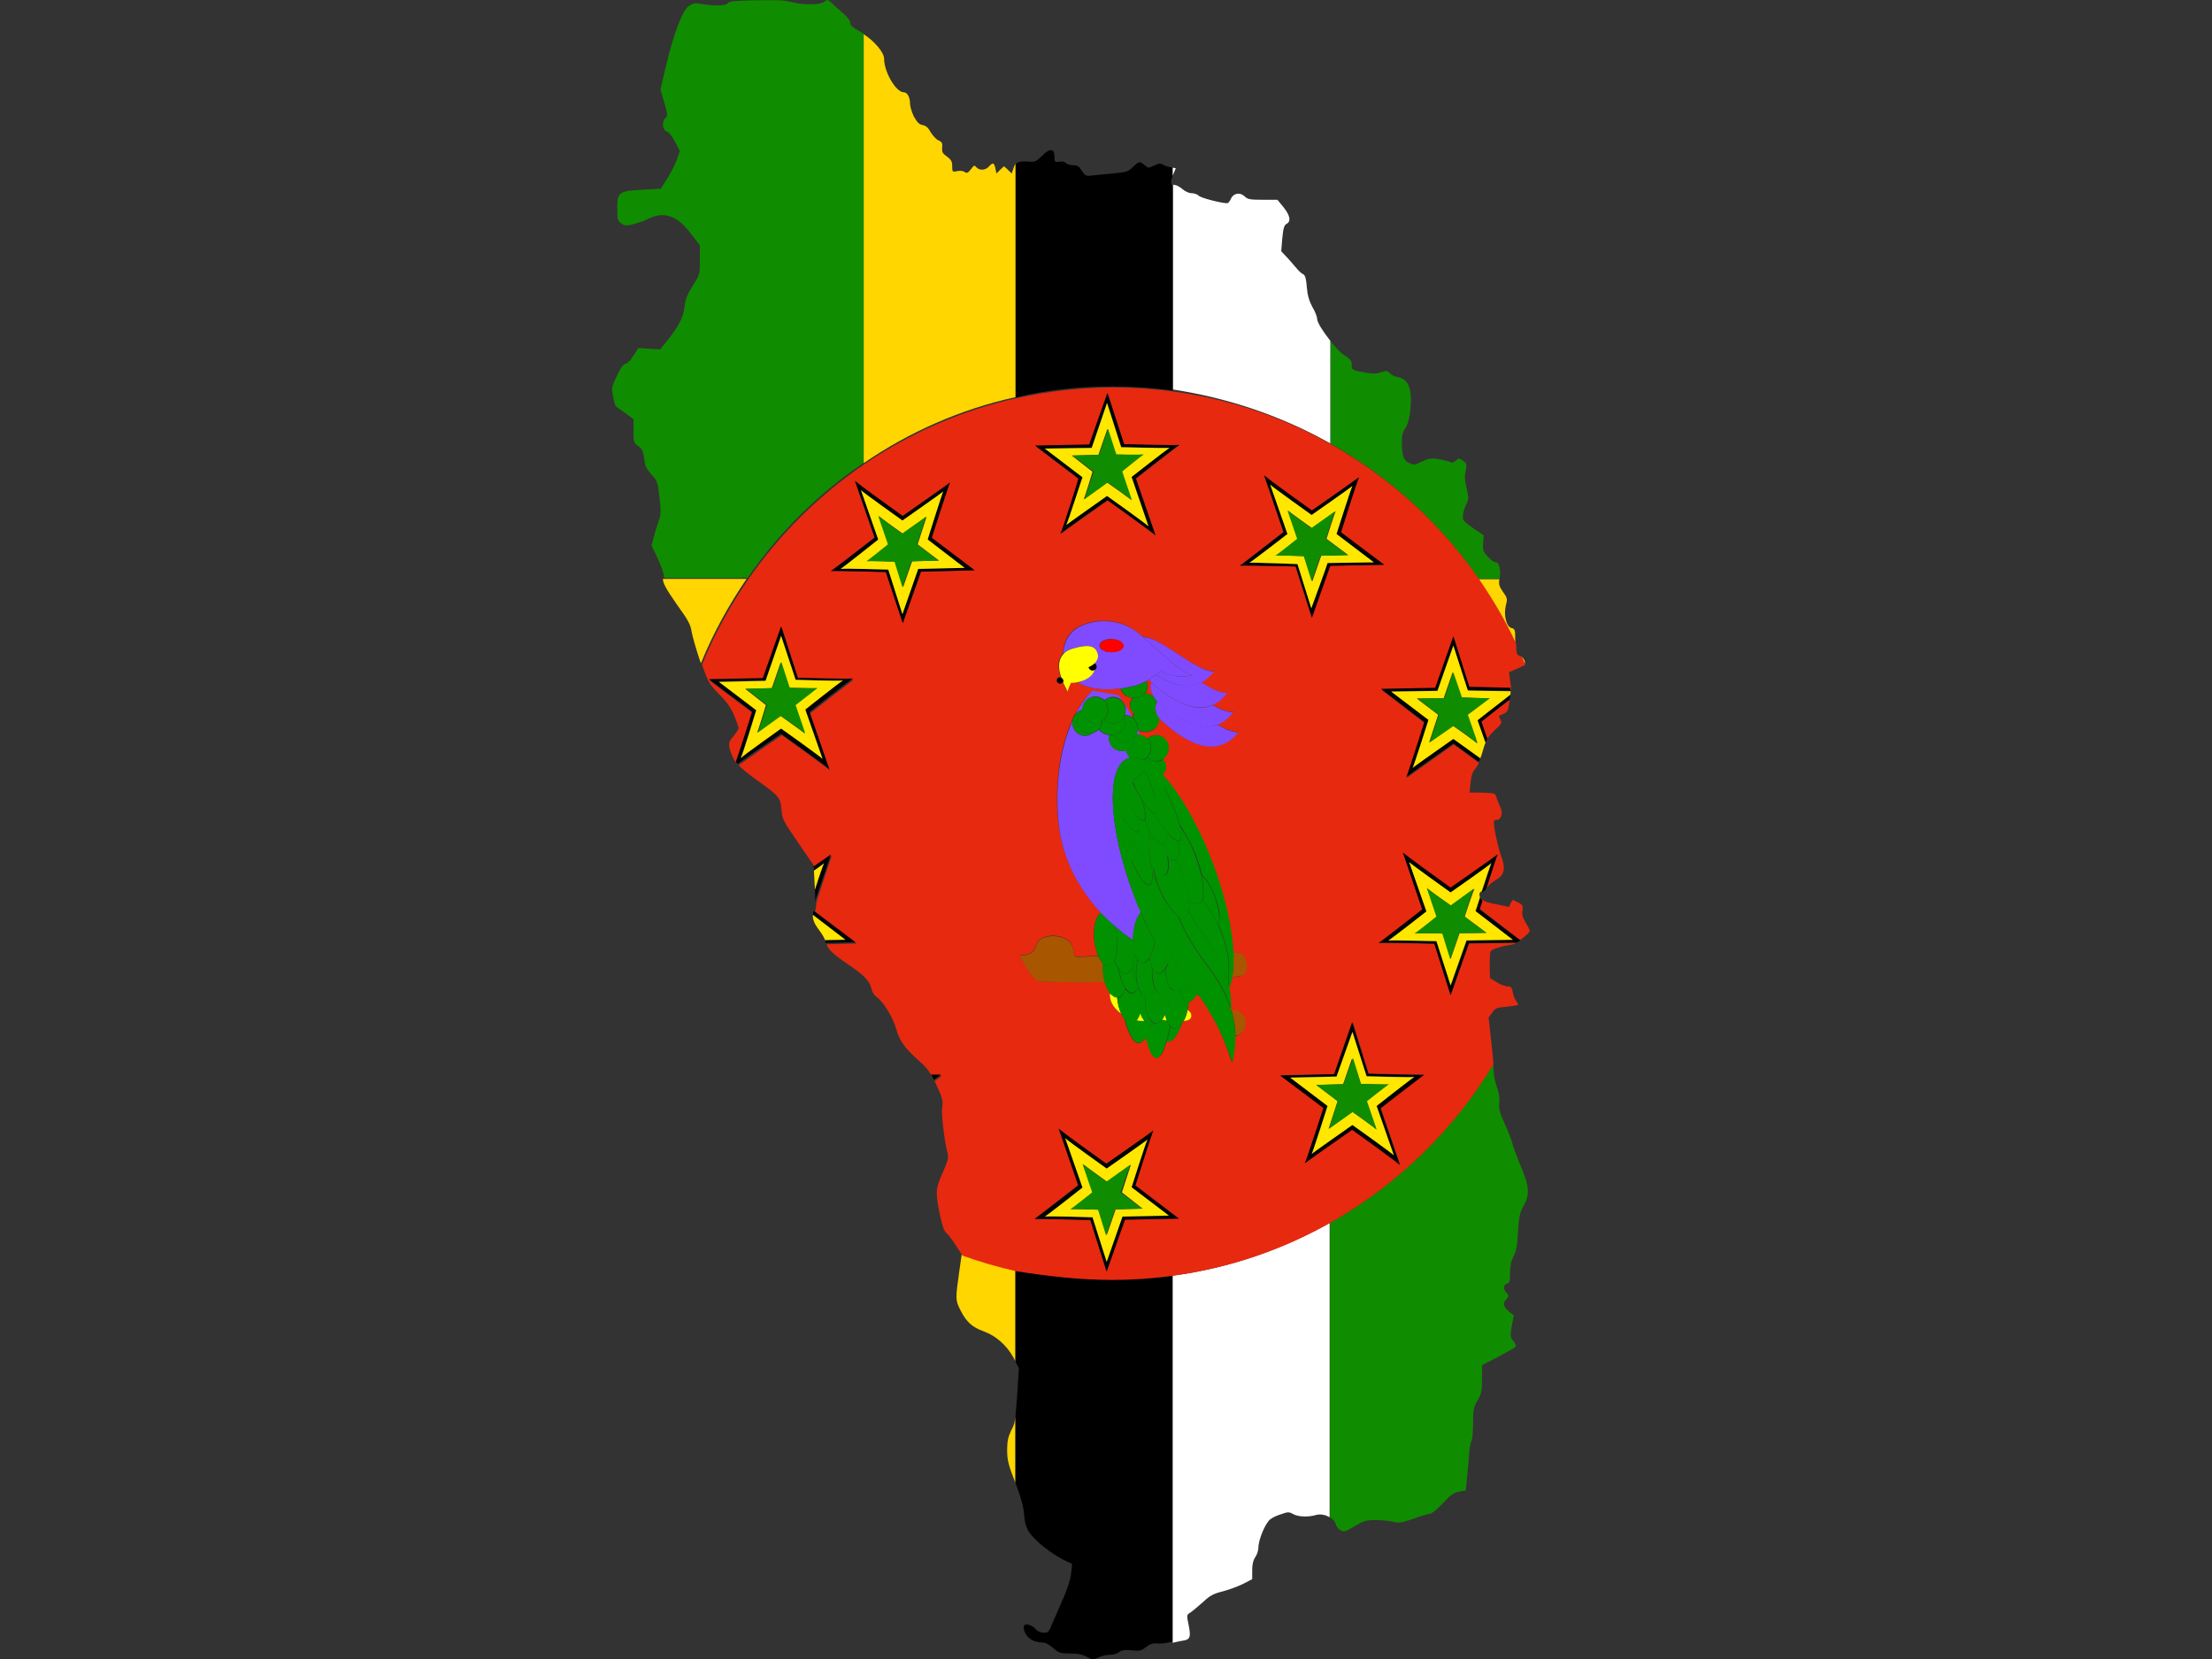 <?xml version="1.0" encoding="utf-8"?>
<!-- Generator: Adobe Illustrator 17.1.0, SVG Export Plug-In . SVG Version: 6.00 Build 0)  -->
<!DOCTYPE svg PUBLIC "-//W3C//DTD SVG 1.1//EN" "http://www.w3.org/Graphics/SVG/1.1/DTD/svg11.dtd">
<svg version="1.1" id="flag-icon-css-dm" xmlns="http://www.w3.org/2000/svg" xmlns:xlink="http://www.w3.org/1999/xlink" x="0px"
	 y="0px" viewBox="0 0 640 480" enable-background="new 0 0 640 480" xml:space="preserve">
<rect x="0" y="0" width="640" height="480" fill="#333333" stroke="none"/>
<g>
	<path fill="#108C00" d="M437.6,330.9c-0.2-0.9-1.2-3.5-2.2-5.7c-1.5-3.3-1.8-4.4-1.6-6.1c0.1-1.4-0.1-3-0.7-4.6
		c-0.5-1.4-0.9-3.2-0.9-4c0-0.3-0.1-1.3-0.2-2.6c-11.5,19.1-27.8,35-47.2,45.9V439c0.8,0.5,1.4,1.1,1.6,1.8c0.1,0.7,0.8,1.5,1.4,1.9
		c1,0.6,1.3,0.6,4.1-1.1c2.7-1.6,3.3-1.8,6.1-1.8c1.7,0,4,0.2,5.1,0.5c1.7,0.4,2.5,0.3,5.9-0.9c2.1-0.8,4.3-1.4,4.7-1.4
		c0.5,0,2.1-1.3,3.7-3c2.2-2.4,3.1-3.1,4.7-3.4l2-0.4l0.4-4c0.2-2.2,0.5-5.4,0.6-7s0.5-3.2,0.7-3.5c0.2-0.3,0.4-2.4,0.4-4.9
		c0-3.9,0.1-4.6,1.3-6.6c1.1-1.9,1.3-2.7,1.3-6.2v-4l4.6-2.4c2.6-1.4,4.8-2.6,5.1-2.9c0.2-0.2,0-0.9-0.6-1.7c-1-1.2-1-1.5-0.5-4.3
		l0.6-3.1l-1.5-1.2c-1.6-1.4-1.8-2.3-0.6-3.6c0.7-0.8,0.7-0.9,0-1.7c-1.1-1.2-1-2.3,0.1-2.7c0.8-0.2,0.9-0.7,0.9-3.1
		c0-2,0.3-3.4,1-4.8c0.8-1.5,1.1-3.1,1.3-7.1c0.3-4.6,0.5-5.4,1.6-7.5c1.9-3.2,1.7-5.8-0.9-11.7
		C438.9,334.6,437.8,331.8,437.6,330.9z"/>
	<path fill="#108C00" d="M249.9,133.9l0-124.1c-0.4-0.2-0.8-0.5-1.1-0.7c-2.1-1.1-2.8-1.8-2.8-2.5c0-0.6-0.8-1.7-2-2.7
		c-1.1-0.9-2.6-2.3-3.3-3c-1.2-1.1-1.4-1.1-2.2-0.4c-1,0.9-5.6,1-9,0.2C226.4,0,225.7,0,218,0.1c-5.6,0.1-7.1,0.3-7.4,0.8
		c-0.4,0.8-4.4,0.9-7.8,0.2c-1.8-0.3-2.3-0.2-3.6,0.7c-1.8,1.4-4.2,7.7-6.5,17.2l-1.6,6.9l1.1,3.8c1,3.6,1.1,3.8,0.2,4.6
		c-1,1.1-0.7,3.4,0.6,3.8c0.5,0.1,1.5,1.4,2.3,2.9l1.4,2.7l-1,2.8c-0.6,1.5-1.8,3.9-2.8,5.4l-1.7,2.7l-5.5,0.3
		c-6.8,0.4-7.1,0.7-7.1,5.6c0,3,0.1,3.4,1.1,4.1c1,0.7,1.4,0.8,3.4,0.3c1.2-0.3,3-0.9,4-1.4c5-2.5,8.7-1.3,12.8,4.1l2.6,3.4v4.2
		c0,4.1,0,4.2-2.1,7.5c-1.5,2.4-2.1,3.9-2.3,5.8c-0.3,3.1-1.6,5.7-4.7,9.6l-2.4,3l-3.1-0.2l-3.2-0.2l-1.5,2.3
		c-0.8,1.3-1.8,2.3-2.3,2.3c-0.5,0-1.4,1.2-2.4,3.4c-1.6,3.4-1.6,3.5-1.1,6.1c0.3,1.5,0.7,2.8,0.8,2.8c0.1,0.1,1.3,0.9,2.7,1.9
		l2.4,1.8v3.4c0,3.3,0.1,3.5,1.4,4.4c1.1,0.8,1.4,1.5,1.7,3.6c0.2,2.2,0.7,3,2.1,4.6c1.7,1.8,1.8,2.2,2.3,6.6c0.5,4.1,0.4,5-0.2,6.8
		c-0.4,1.2-1.1,3.2-1.4,4.6l-0.7,2.5l1.9,4c1.1,2.3,1.8,4.5,1.7,5.4h24.2C225.2,154.3,236.6,142.9,249.9,133.9z"/>
	<path fill="#108C00" d="M427.8,167.5h6.1c0.4-2.4-0.1-4.8-1.1-4.8c-0.5,0-1.5-0.7-2.3-1.6c-1.4-1.5-1.5-1.8-1.4-3.9l0.2-2.3
		l-3.1-2.1c-2.8-2-3.1-2.3-2.9-3.7c0-0.9,0.5-2.3,0.9-3.1c0.7-1.4,0.8-1.8,0.2-4.5c-0.7-3.1-0.7-3.6-0.2-5.9
		c0.2-1.2,0.1-1.6-0.9-2.3c-1.2-0.8-1.3-0.8-2.1,0c-0.7,0.6-1.1,0.7-1.8,0.3c-0.5-0.2-2-0.6-3.4-0.8c-2-0.3-2.9-0.1-4.7,0.8
		c-2.1,1-2.3,1-3.7,0.3c-1.6-0.8-2-2.1-2-6.2c0-1.8,0.3-2.9,1-3.8c1.2-1.5,1.9-6.7,1.5-10.1c-0.3-2.8-1.5-4.3-3.7-4.7
		c-0.8-0.1-1.9-0.7-2.3-1.1c-0.7-0.8-1-0.8-2.5-0.3c-1.2,0.4-2.4,0.5-4,0.2c-4.5-0.8-4.5-0.8-4.5-2.3c0-1.2-0.4-1.7-2.1-2.8
		c-1-0.6-2.5-2.2-4-4v29.6C402,137.9,416.7,151.4,427.8,167.5z"/>
	<path fill="#FFD600" d="M191.8,167.5C191.8,167.5,191.9,167.6,191.8,167.5c0,1.2,0.8,2.7,3.9,7.2c3.4,4.7,4.1,6,4.4,8
		c0.2,1.3,1.3,5.1,2.4,8.4c0.1,0.3,0.2,0.5,0.3,0.8c3.5-8.6,8-16.8,13.2-24.4H191.8z"/>
	<path fill="#FFD600" d="M441.1,192c0.4-0.3-0.2-1.5-1-2.1C440.5,190.6,440.8,191.3,441.1,192C441.1,192,441.1,192,441.1,192z"/>
	<path fill="#FFD600" d="M438.4,186c0-0.2,0-0.3,0-0.5c0-3.3,0-3.5-1.1-3.8c-1.5-0.4-2.3-3.8-1.6-6.6c0.5-1.8,0.4-2.1-0.8-3.8
		c-1.1-1.5-1.3-2.3-1.1-3.6c0,0,0-0.1,0-0.1h-6.1C431.8,173.3,435.4,179.5,438.4,186z"/>
	<path fill="#FFD600" d="M293.8,114.9V47.4c-0.2,0.3-0.3,0.6-0.5,1.1l-0.6,1.7l-1.1-1.1l-1.1-1l-1.1,1l-1.1,1.1l-0.3-1.5
		c-0.4-1.7-0.7-1.8-1.9-0.5c-1,1.1-2.7,1.2-3.6,0.2c-0.6-0.7-0.7-0.6-1.6,0.6c-0.8,1-1.2,1.2-1.7,0.8c-0.4-0.3-1.3-0.5-2.2-0.3
		c-1.4,0.3-1.5,0.3-1.5-1.4c0-1.4-0.3-1.9-1.5-2.8c-1.3-0.9-1.5-1.3-1.4-2.6c0.1-1.3,0-1.6-1.1-2.1c-0.7-0.3-1.6-1.4-2.2-2.3
		c-0.7-1.3-1.3-1.9-2.3-2.1c-1.1-0.2-1.6-0.8-2.6-2.5c-0.6-1.3-1.1-2.9-1.1-3.7c0-1.9-0.8-3.3-1.8-3.3c-2.3,0-5.7-5.9-5.7-9.7
		c0-1.8-2.7-5-5.9-7.1l0,124.1C263,125,277.9,118.4,293.8,114.9z"/>
	<path fill="#FFD600" d="M278.3,362.6L278.3,362.6l-0.7,4.9c-1.2,8.4-1.2,8.7,0.3,11.6c1.7,3.4,3.4,4.9,6.7,6.1
		c3.4,1.2,6.6,3.9,8.7,7.7l0.5,1v-26.8C288.5,366,283.3,364.5,278.3,362.6z"/>
	<path fill="#FFD600" d="M292.6,413.8c-0.9,1.9-1.2,3.1-1.2,5.7c0,2.9,0.3,4.2,2.3,9.3c0,0.1,0.1,0.2,0.1,0.3v-19.2
		C293.6,411.7,293.3,412.6,292.6,413.8z"/>
	<path d="M321.9,370.3c-9.7,0-19.1-1.1-28.1-3.1v26.8l1,1.8l-0.5,7.8c-0.2,3-0.4,4.9-0.5,6.2v19.2c1.5,4,2.3,6.7,2.5,9.1
		c0.2,2.7,0.6,3.9,1.6,5.4c1.7,2.4,6.1,5.9,9.6,7.7l2.7,1.3l-0.3,2.8c-0.2,1.8-1.1,4.5-2.5,7.7c-1.2,2.7-2.6,5.9-3.1,7.1
		c-0.8,2-1,2.3-2.3,2.3c-0.9,0-1.8-0.4-2.5-1.2c-1.2-1.3-3.3-1.6-3.3-0.5c0,2.5,2.3,4.5,5.2,4.5c1,0,2,0.5,3.3,1.6
		c1.7,1.5,2.1,1.6,4.9,1.6c2.3,0,3.6,0.3,4.9,1c1.6,0.9,1.8,0.9,3.2,0.2c0.8-0.4,2.3-0.8,3.2-0.8c1,0,2.3-0.3,2.9-0.8
		c0.8-0.6,1.7-0.7,3.7-0.5c2.3,0.2,2.8,0.1,4-0.9c1.1-0.9,1.9-1.2,3.3-1.1c1.1,0.1,2.8-0.1,3.8-0.4c0.2-0.1,0.4-0.1,0.7-0.2V369.1
		C333.6,369.9,327.8,370.3,321.9,370.3z"/>
	<path d="M321.9,111.8c5.9,0,11.7,0.4,17.4,1.2V53.7c-0.6-0.3-0.6-1.3,0-2.9v-2.3l-0.6-0.1c-0.8-0.1-1.8-0.5-2.3-0.8
		c-0.6-0.4-1.2-0.3-2.5,0.3c-1.7,0.8-1.7,0.8-2.7-0.1c-1.4-1.2-1.6-1.2-3.4,0.5c-1.4,1.4-1.9,1.5-5.9,1.9c-2.4,0.2-5.2,0.5-6.1,0.6
		c-1.6,0.2-1.9,0-2.8-1.4c-0.8-1.3-1.3-1.6-2.5-1.6c-0.8,0-1.8-0.3-2.1-0.6c-0.3-0.4-1.1-0.6-1.9-0.4c-1.3,0.2-1.4,0.1-1.4-1.5
		c0-2.4-1.4-2.5-3.6-0.2c-1.4,1.4-2.1,1.8-3.2,1.7c-2.8-0.2-3.8-0.1-4.4,0.7v67.5C302.9,112.8,312.3,111.8,321.9,111.8z"/>
	<path fill="#FFFFFF" d="M384.9,128.3V98.6c-2-2.5-3.8-5.3-3.8-6.3c0-0.6-0.6-2.2-1.4-3.5c-0.9-1.7-1.4-3.3-1.6-5.7
		c-0.2-2.5-0.4-3.4-1.1-3.8c-0.5-0.2-1.3-1-1.8-1.6c-0.5-0.6-1.7-2-2.7-3.1l-1.8-1.9l0.3-3.7c0.3-2.9,0.5-3.8,1.2-4.2
		c1.4-0.7,1.1-2.4-0.8-4.8l-1.8-2.2h-4.2c-3.7,0-4.4-0.1-5.3-1c-1.4-1.3-3.3-0.9-4,0.8c-0.3,0.7-0.8,1.2-1,1.2
		c-1.6,0-7.7-1.5-8.3-2.2c-0.4-0.4-1.3-0.7-2-0.7c-0.8,0-1.9-0.5-2.7-1.2c-0.8-0.7-1.8-1.2-2.3-1.2c-0.2,0-0.3,0-0.4-0.1v59.3
		C355.7,115.2,371.1,120.5,384.9,128.3z"/>
	<path fill="#FFFFFF" d="M339.3,369.1v106.2c1-0.2,2.1-0.5,2.9-0.6c2.2-0.3,2.4-1.1,1.7-4.6c-0.6-2.8-0.6-2.9,0.6-3.6
		c0.6-0.4,2.2-1.8,3.6-3c2-1.9,3-2.4,5.8-3.1c1.9-0.5,4.5-1.5,5.9-2.2l2.5-1.3v-2.6c0-1.8,0.3-2.9,0.9-3.8c0.5-0.7,0.9-1.9,0.9-2.8
		c0-2.2,2-7,3.4-8.1c0.6-0.5,2.1-1.2,3.2-1.5c1.9-0.7,2.3-0.7,3.5,0c1.5,0.8,4.4,0.9,6.7,0.2c1.2-0.3,2.7,0,3.8,0.7v-85.2
		C371.1,361.5,355.7,366.9,339.3,369.1z"/>
	<path fill="#FFFFFF" d="M339.5,50.3l0.7-1.6l-0.9-0.2v2.3C339.4,50.6,339.5,50.5,339.5,50.3z"/>
	<path fill="#E72910" d="M430.3,213.7c0.5-0.7,1.1-1.4,2-2.3c2.2-1.9,2.3-2.3,1.8-3.2c-0.3-0.6-0.5-1.1-0.4-1.1
		c0.1,0,0.7-0.3,1.4-0.6c1.1-0.5,1.3-0.9,1.6-3.5c0-0.2,0-0.4,0.1-0.6c-3.6,2.8-8.2,6.4-8.2,6.4L430.3,213.7z"/>
	<path fill="#E72910" d="M333.3,197.5c-0.3-0.3-0.6-0.6-0.8-0.9c-0.3,0.2-0.6,0.3-0.8,0.5c0.2,0.5,0.4,1,0.4,1.5
		c0,0.7-0.3,1.4-0.8,2c1.7,0.1,3.1,1.2,3.5,2.5c0.1-0.1,0.1-0.2,0.2-0.3C333.5,201.6,332.4,199.2,333.3,197.5z"/>
	<path fill="#E72910" d="M321.9,370.3c5.9,0,11.7-0.4,17.4-1.2c16.4-2.2,31.8-7.5,45.6-15.3c19.4-11,35.7-26.8,47.2-45.9
		c-0.1-1.7-0.4-3.9-0.6-6.2l-0.8-7.3l1-1.4c0.9-1.3,1.4-1.5,4.1-1.7c1.7-0.2,3.2-0.4,3.4-0.6c0.1-0.1-0.1-0.6-0.5-1
		c-0.4-0.5-0.8-1.6-1-2.6c-0.3-1.5-0.5-1.7-1.5-1.7c-0.6,0-2.1-0.5-3.1-1.2l-2-1.2l-0.1-3.6c0-2,0.1-3.9,0.3-4.2
		c0.4-0.6,3.2-1.5,6.2-1.9c0.4-0.1,0.8-0.3,1.3-0.5l-13.7,0.2H425l-5.3,15l-4.7-14.9c0,0-14.9-0.4-16.1-0.2c-0.1,0-0.1,0-0.1,0
		c0,0,0,0,0.1,0c1.1-0.6,12.6-9.7,12.6-9.7l-5.6-16.5c0.2,0.5,13.8,10.2,13.8,10.2s12.8-8.9,13.6-9.6c0,0,0-0.1,0-0.1c0,0,0,0,0,0.1
		c-0.3,0.6-1.9,5.4-3.2,9.7c0-0.1,0.1-0.1,0.1-0.1c0.4-0.7,1.5-1.7,2.6-2.3c2.5-1.4,2.9-3.3,1.5-7c-1-2.8-2.4-9.4-2-10.1
		c0.1-0.2,0.5-0.3,0.9-0.3c1.1,0,1.7-2.2,1-3.4c-0.3-0.6-0.8-1.8-1.1-2.7c-0.6-1.8-0.1-1.6-5.8-1.8l-2.1,0l0.3-3
		c0.2-2.1,0.7-3.2,1.5-4.1c0.3-0.3,0.6-0.8,0.9-1.5c-3.6-2.6-7.3-5.3-7.3-5.3s-12.8,9-13.6,9.7c0,0,0,0.1,0,0.1c0,0,0,0,0-0.1
		c0.6-1,5.2-15.9,5.2-15.9l-12.5-9.6l15.6-0.3v0.1l5.3-15l4.7,14.8c0,0,7.1,0.2,11.9,0.3c0-0.7-0.1-1.5-0.3-2.8l-0.3-2.2l2.3-1
		c1.1-0.5,2.1-1,2.4-1.1c-0.3-0.7-0.6-1.5-0.9-2.2c-0.2-0.2-0.4-0.3-0.6-0.4c-1-0.4-1.1-0.6-1.1-3.5c-3-6.5-6.6-12.6-10.6-18.5
		c-11.1-16.1-25.8-29.6-42.9-39.2c-13.8-7.8-29.2-13.1-45.6-15.3c-5.7-0.8-11.5-1.2-17.4-1.2c-9.7,0-19.1,1.1-28.1,3.1
		c-16,3.6-30.8,10.1-44,19.1c-13.2,9-24.7,20.4-33.8,33.6c-5.2,7.6-9.7,15.8-13.2,24.4c1.8,5.1,2.1,5.6,5,8.6
		c2.4,2.4,3.5,4.1,4.4,6.3c0.7,1.7,1.2,3.2,1.2,3.5c0,0.3-0.7,1.3-1.4,2.2c-1.6,1.8-1.7,2.4-0.7,5.2c0.4,1,0.8,1.9,1.5,2.7
		c1.4-3.9,4.7-14.5,4.7-14.5l-12.5-9.4l15.6-0.3l5.3-15l4.8,14.9c0,0,14.8,0.4,16,0.2c0,0,0.1,0,0.1,0c0,0,0,0-0.1,0
		c-1,0.6-12.6,9.7-12.6,9.7l5.7,16.5c-0.3-0.5-13.9-10.2-13.9-10.2s-9.3,6.4-12.5,8.7c1.1,1.2,2.9,2.6,5.7,4.6
		c6,4.3,6.4,4.8,6.7,8.2c0.2,2.7,0.4,3.2,4.9,9.7l4.7,6.9l0,0.3c2.7-1.9,5-3.5,5-3.5c-0.1,0-3.1,9-4.5,13.5c0,1-0.2,1.8-0.3,2.3
		c0,0.1-0.1,0.3-0.1,0.4l12.1,9.2l-8.7,0.2c0.3,1.4,2,3,6,5.7c4.8,3.2,6.5,5,6.9,7.1c0.2,0.9,0.8,2,1.6,2.5c2,1.5,4.6,5.8,5.6,9.2
		c0.9,3.4,2.4,5.5,6.8,9.4c1.7,1.5,2.6,2.6,3.5,4.2c1.5,0,2.6,0,2.9,0c0,0,0,0,0,0c0,0,0,0,0,0c-0.2,0.1-1,0.7-2.1,1.5
		c0.2,0.4,0.4,0.8,0.6,1.3c1.7,3.6,1.9,4.5,1.6,6.3c-0.3,2,0.7,10.2,1.6,13.4c0.3,1.2,0,2.2-1.4,5.4c-2.1,4.6-2.2,5.7-0.9,12.1
		c0.7,3.2,1.2,4.9,1.9,5.4c0.5,0.4,1.7,2,2.8,3.7l1.9,2.9c5,1.8,10.2,3.3,15.5,4.5C302.9,369.2,312.3,370.3,321.9,370.3z
		 M325.4,352.8l-5.3,15l-4.7-14.9c0,0-15.3-0.4-16.1-0.3c0,0,0,0,0,0c0,0,0,0,0,0c0.8-0.4,12.6-9.7,12.6-9.7l-5.6-16.4
		c0.2,0.5,13.8,10.2,13.8,10.2s12.8-8.9,13.6-9.6c0,0,0-0.1,0-0.1c0,0,0,0,0,0.1c-0.6,1-5.2,15.9-5.2,15.9l12.5,9.5L325.4,352.8z
		 M347.2,288.3c-0.3-0.2-0.6-0.4-1-0.6c-0.7,1.3-1.5,2.2-2.3,2.2c0,0.1,0,0.3,0,0.4c-0.1,0.6-0.1,1.3-0.3,1.9
		c0.6,0.4,1.1,0.9,1.1,1.7c0,1-0.9,1.4-2.2,1.4c-0.2,0.3-0.4,0.6-0.6,0.9c-1.1,3.1-2.3,4.9-3.7,5.1c-0.2,0-0.4,0-0.6-0.1
		c-0.8,3-1.8,4.7-2.8,4.8c-1.2,0.2-2.3-2.1-3.2-5.9c-0.6,1-1.3,1.6-2,1.7c-1.6,0.2-3.1-2.4-4.3-7c-0.3-0.4-0.6-0.9-0.9-1.5
		c-1.8-1.3-3.2-3.1-3.3-5.3c0-0.2,0-0.4,0.1-0.7c-0.6-0.8-1.1-1.9-1.5-3.2c-10.4,0.2-18.9,0.1-19.7-0.5c-2-1.4-4.9-6.8-4.9-7.2
		c5.9-0.3,3.3-3.2,6.3-4.9c2.9-1.6,7.1-0.6,8.4,1.4c1.3,2,0.3,3.9,2,3.9c0.3,0,2.6-0.1,5.9-0.3c-0.5-1.2-0.9-2.8-1.1-4.5
		c-0.4-3.9,0.5-7.2,2-7.9c-5.9-6.3-11.7-15.6-12.6-28.1c-0.8-13.1,1.7-22.1,4.3-27.8c0.1-0.6,0.4-1.2,0.8-1.6
		c2.4-4.6,4.8-6.6,4.8-6.6l0-0.1l7.6,1.3c0,0,1.8,2.1,4,6.4c0.1-0.4,0.3-0.9,0.6-1.2c-0.7-0.6-1.2-1.5-1.2-2.5c0-0.7,0.3-1.4,0.8-2
		c-1.8-0.1-3.2-1.2-3.5-2.7c-0.1,0-0.1,0-0.2,0c-4.9,0.7-9.3,0-12.2-1.8c-0.8,0.2-1.6,0.2-2.2,0.1c-0.4,0.7-0.7,1.5-0.9,2.4
		c-0.5-0.9-0.9-1.8-1.3-2.7c-0.2,0.3-0.5,0.5-0.8,0.5c-0.5,0-0.9-0.4-0.9-0.9c0-0.5,0.4-0.9,0.9-0.9c0.1,0,0.2,0,0.3,0.1
		c-1.1-3.3-0.7-5.6,0.6-6.9c0.1-2.6,1.2-5.3,3.1-6.8c3.7-2.9,10.7-3.8,16.1-0.9c1.1,0.6,2.4,1.6,3.9,2.8c5.6,0.3,15.2,10.2,20.6,10
		c-1.2,1.5-2.4,2.5-3.7,3.2c2.8,1.8,5.5,3.2,7.5,3.1c-1.3,1.7-2.7,2.7-4.1,3.4c2.2,1.3,4.2,2.2,5.9,2.1c-1.4,1.9-3,3-4.6,3.6
		c2.2,1.3,4.3,2.2,6,2.2c-7.8,9.9-19.3-0.9-21.3-2.6c-1.1-0.7-2.2-2.2-2.6-3.7c-0.1,0.2-0.2,0.3-0.3,0.5c0.7,0.6,1.2,1.5,1.2,2.5
		c0,1.9-1.8,3.4-4,3.3c-0.7,0-1.4-0.2-2-0.5c0.2,0.4,0.4,0.9,0.6,1.4c0.8,0.1,1.5,0.5,2.1,1c0.7-0.6,1.6-1,2.6-1
		c2,0,3.7,1.8,3.6,3.8c0,1.3-0.7,2.4-1.7,3.1c0.5,0.6,0.8,1.4,0.8,2.3c0,0.9-0.4,1.8-1.1,2.4c5.1,5.5,10.6,14.8,14.7,26.1
		c3.5,9.3,5.4,18.2,5.8,25.2c1.4,0.1,2.4,0.2,2.6,0.4c1.6,1.7,2,4.9,0.3,6.2c-0.2,0.2-1.3,0.4-3.2,0.5c-0.2,1.2-0.5,2.2-0.8,3.1
		c0.5,2.2,0.6,4.3,0.5,6.2c0,0.1,0.1,0.2,0.1,0.3c0.2,0,0.4,0,0.5,0c2.1,0,3.7,1.8,3.7,3.9c0,1.9-1.4,3.4-3.1,3.7
		c0,2.8-0.3,5.3-0.7,7.6C354.2,300.9,352.7,296.4,347.2,288.3z M396,310.6c0,0,15.3,0.4,16.1,0.3c0,0,0,0,0,0c0,0,0,0,0,0
		c-0.8,0.4-12.6,9.7-12.6,9.7l5.6,16.4c-0.2-0.5-13.8-10.2-13.8-10.2s-13.9,9.7-13.7,9.7s5.4-16,5.4-16l-12.5-9.4l15.6-0.3v-0.1
		l5.3-15L396,310.6z M365.7,137.5c0.2,0.5,13.8,10.2,13.8,10.2s12.8-8.9,13.6-9.6c0,0,0-0.1,0-0.1c0,0,0,0,0,0.1
		c-0.6,1-5.2,15.9-5.2,15.9l12.5,9.4l-15.6,0.3l-5.3,15l-4.7-14.8c0,0-15.3-0.4-16.1-0.3c0,0,0,0,0,0c0,0,0,0,0,0
		c0.8-0.4,12.6-9.7,12.6-9.7L365.7,137.5z M315.2,128.7L315.2,128.7l5.3-14.9l4.8,14.8c0,0,14.8,0.4,16,0.2c0.1,0,0.1,0,0.1,0
		c0,0,0,0-0.1,0c-1.1,0.6-12.6,9.7-12.6,9.7l5.7,16.5c-0.2-0.5-13.9-10.2-13.9-10.2s-12.8,9-13.6,9.7c0,0,0,0.1,0,0.1c0,0,0,0,0-0.1
		c0.6-1,5.2-15.9,5.2-15.9l-12.5-9.5L315.2,128.7z M247.3,139.1c0.2,0.5,13.8,10.2,13.8,10.2s13.9-9.7,13.7-9.7s-5.3,16-5.3,16
		L282,165l-15.5,0.4l0-0.1l-5.3,15l-4.9-14.8c0,0-15.1-0.4-15.9-0.3c0,0,0,0,0,0c0,0,0,0,0,0c0.8-0.4,12.6-9.7,12.6-9.7L247.3,139.1
		z"/>
	<path fill="#E72910" d="M439.8,272c1.4-1,2.8-2.2,2.8-2.8c0-0.2-0.6-1.3-1.2-2.3c-0.9-1.5-1.1-2.3-0.9-3.5c0.2-1.3,0.1-1.5-1-2.2
		c-0.8-0.3-1.5-0.7-1.6-0.8c-0.1-0.1-0.5,0.3-0.8,0.9l-0.5,1.1l-3.8-0.8c-1.8-0.3-3.3-0.8-3.9-1.2c-0.5,1.5-0.8,2.5-0.8,2.5
		L439.8,272z"/>
	<path fill="#E72910" d="M322.4,267.8c0,0.1,0,0.1,0.1,0.2C322.5,268,322.5,268,322.4,267.8C322.4,267.9,322.4,267.9,322.4,267.8z"
		/>
	<path d="M306.8,154.4C306.8,154.4,306.8,154.4,306.8,154.4C306.8,154.4,306.8,154.4,306.8,154.4z"/>
	<path d="M306.8,154.4c0.8-0.7,13.6-9.7,13.6-9.7s13.7,9.8,13.9,10.2l-5.7-16.5c0,0,11.6-9.1,12.6-9.7c-1.2,0.2-16-0.2-16-0.2
		l-4.8-14.8l-5.3,15l0-0.1l-15.6,0.3l12.5,9.5C312.1,138.5,307.4,153.4,306.8,154.4z M302.3,129.7l13.5-0.2l0.1-0.1l4.4-12.9
		l4.1,12.8c0,0,13.1,0.4,14,0.2c0,0,0,0,0,0c0,0,0,0,0,0c-0.7,0.4-11,8.4-11,8.4l4.9,14.3c-0.2-0.5-12-8.8-12-8.8
		s-11.3,7.9-11.8,8.4c0,0,0,0,0,0c0,0,0,0,0,0c0.4-0.5,4.7-13.9,4.7-13.9L302.3,129.7z"/>
	<path d="M341.2,128.7C341.3,128.7,341.3,128.7,341.2,128.7C341.3,128.7,341.3,128.7,341.2,128.7z"/>
	<path fill="#FFE700" d="M338.4,129.5C338.5,129.5,338.5,129.5,338.4,129.5C338.5,129.5,338.5,129.5,338.4,129.5z"/>
	<path fill="#FFE700" d="M308.5,151.9c0.6-0.5,11.8-8.4,11.8-8.4s11.8,8.4,12,8.8l-4.9-14.3c0,0,10.2-8,11-8.4
		c-0.9,0.1-14-0.2-14-0.2l-4.1-12.8l-4.4,12.9l-0.1,0.1l-13.5,0.2l10.9,8.3C313.2,138,308.9,151.3,308.5,151.9z M310.1,131.8
		l7.7-0.2l2.6-7.5l2.4,7.4c0,0,7.2,0.2,7.9,0c0,0,0.1,0,0.1,0c0,0,0,0-0.1,0c-0.7,0.4-6.2,4.9-6.2,4.9l2.8,8.3c-0.1-0.3-7-5.1-7-5.1
		l-6.8,4.9c0.2,0,2.6-8,2.6-8L310.1,131.8z"/>
	<path fill="#FFE700" d="M308.5,151.9C308.5,151.9,308.5,151.9,308.5,151.9C308.5,151.9,308.5,151.9,308.5,151.9z"/>
	<path fill="#108C00" d="M330.8,131.5C330.8,131.5,330.9,131.5,330.8,131.5C330.9,131.5,330.8,131.5,330.8,131.5z"/>
	<path fill="#108C00" d="M313.7,144.5l6.8-4.9c0,0,6.9,4.8,7,5.1l-2.8-8.3c0,0,5.5-4.5,6.2-4.9c-0.7,0.1-7.9,0-7.9,0l-2.4-7.4
		l-2.6,7.5l-7.7,0.2l6.2,4.7C316.3,136.5,313.9,144.5,313.7,144.5z"/>
	<path d="M420.5,184.1l-5.3,15V199l-15.6,0.3l12.5,9.6c0,0-4.7,14.9-5.2,15.9c0.8-0.7,13.6-9.7,13.6-9.7s3.7,2.7,7.3,5.3
		c0.2-0.3,0.3-0.7,0.5-1.1c-3.5-2.5-7.8-5.6-7.8-5.6s-11.3,7.9-11.8,8.4c0,0,0,0,0,0c0,0,0,0,0,0c0.3-0.5,4.6-13.9,4.6-13.9
		l-10.8-8.2l13.4-0.2h0l4.6-13.1l4.1,12.9c0,0,8.9,0.2,12.4,0.2c0-0.2,0-0.5,0-0.8c-4.8-0.1-11.9-0.3-11.9-0.3L420.5,184.1z"/>
	<path d="M429.8,214.8c0.2-0.4,0.3-0.7,0.5-1.1l-1.7-4.9c0,0,4.5-3.6,8.2-6.4c0.1-0.6,0.1-1.1,0.2-1.5c-3,2.3-9.5,7.4-9.5,7.4
		L429.8,214.8z"/>
	<path d="M406.8,224.8C406.8,224.8,406.8,224.8,406.8,224.8C406.8,224.8,406.8,224.8,406.8,224.8z"/>
	<path fill="#FFE700" d="M420.5,186.8l-4.6,13.1h0l-13.4,0.2l10.8,8.2c0,0-4.2,13.3-4.6,13.9c0.5-0.5,11.8-8.4,11.8-8.4
		s4.3,3.1,7.8,5.6c0.3-0.7,0.5-1.4,0.7-2.1c0.3-1,0.5-1.8,0.8-2.4l-2.3-6.5c0,0,6.5-5.1,9.5-7.4c0-0.4,0.1-0.7,0.1-1
		c-3.6,0-12.4-0.2-12.4-0.2L420.5,186.8z M430.9,202l-6.4,4.8c0,0,3,8.5,2.8,8.3c0-0.3-6.9-5.1-6.9-5.1l-6.9,4.8l2.6-8l-6.2-4.7
		l7.8-0.1l2.6-7.5l2.3,7.3C422.8,201.8,430.9,202.1,430.9,202z"/>
	<path fill="#FFE700" d="M408.6,222.1C408.6,222.1,408.6,222.1,408.6,222.1C408.6,222.1,408.6,222.1,408.6,222.1z"/>
	<path fill="#108C00" d="M420.5,194.5l-2.6,7.5l-7.8,0.1l6.2,4.7l-2.6,8l6.9-4.8c0,0,6.9,4.8,6.9,5.1c0.2,0.2-2.8-8.3-2.8-8.3
		l6.4-4.8c0,0.1-8.1-0.2-8.1-0.2L420.5,194.5z"/>
	<path d="M412.1,310.9C412.2,310.9,412.2,310.9,412.1,310.9C412.2,310.9,412.2,310.9,412.1,310.9z"/>
	<path d="M386,310.8L386,310.8l-15.6,0.4l12.5,9.4c0,0-5.2,16-5.4,16s13.7-9.7,13.7-9.7s13.6,9.7,13.8,10.2l-5.6-16.4
		c0,0,11.9-9.2,12.6-9.7c-0.8,0.1-16.1-0.3-16.1-0.3l-4.7-14.9L386,310.8z M395.4,311.3c0,0,12.6,0.4,13.8,0.2c0.1,0,0.1,0,0.1,0
		c0,0,0,0-0.1,0c-1.1,0.6-10.9,8.4-10.9,8.4l5,14.3c-0.2-0.5-12-8.8-12-8.8s-11.3,7.9-11.8,8.4c0,0,0,0,0,0c0,0,0,0,0,0
		c0.3-0.5,4.6-13.9,4.6-13.9l-10.8-8.2l13.4-0.3l0,0l4.6-13L395.4,311.3z"/>
	<path fill="#FFE700" d="M409.3,311.6C409.3,311.5,409.4,311.5,409.3,311.6C409.4,311.5,409.3,311.5,409.3,311.6z"/>
	<path fill="#FFE700" d="M386.7,311.5L386.7,311.5l-13.4,0.3l10.8,8.2c0,0-4.2,13.3-4.6,13.9c0.5-0.5,11.8-8.4,11.8-8.4
		s11.8,8.4,12,8.8l-5-14.3c0,0,9.9-7.8,10.9-8.4c-1.2,0.2-13.8-0.2-13.8-0.2l-4.1-12.8L386.7,311.5z M393.7,313.6
		c0,0,8.1,0.3,8.1,0.1s-6.4,4.9-6.4,4.9l2.8,8.2c0-0.2-6.9-5.1-6.9-5.1l-6.9,4.9l2.6-8l-6.2-4.7l7.8-0.2v0l2.6-7.5L393.7,313.6z"/>
	<path fill="#FFE700" d="M379.5,333.9C379.5,333.9,379.5,333.9,379.5,333.9C379.5,333.9,379.5,333.9,379.5,333.9z"/>
	<path fill="#108C00" d="M388.7,313.7L388.7,313.7l-7.8,0.2l6.2,4.7l-2.6,8l6.9-4.9c0,0,6.9,4.9,6.9,5.1l-2.8-8.2
		c0,0,6.4-5.1,6.4-4.9s-8.1-0.1-8.1-0.1l-2.3-7.4L388.7,313.7z"/>
	<path d="M272.3,310.9C272.3,310.9,272.3,310.9,272.3,310.9C272.3,310.9,272.3,310.9,272.3,310.9z"/>
	<path d="M269.4,310.9c0.3,0.5,0.5,0.9,0.8,1.5c1.1-0.8,1.9-1.4,2.1-1.5C272.1,310.9,271,310.9,269.4,310.9z"/>
	<path d="M246.7,196.2C246.8,196.2,246.8,196.2,246.7,196.2C246.8,196.2,246.8,196.2,246.7,196.2z"/>
	<path d="M226,212.3c0,0,13.6,9.7,13.9,10.2l-5.7-16.5c0,0,11.6-9.2,12.6-9.7c-1.2,0.2-16-0.2-16-0.2l-4.8-14.9l-5.3,15l-15.6,0.3
		l12.5,9.4c0,0-3.3,10.6-4.7,14.5c0.2,0.2,0.3,0.4,0.5,0.6C216.7,218.6,226,212.3,226,212.3z M214.3,219.2c0.5-1,4.5-13.9,4.5-13.9
		l-10.8-8.2l13.5-0.3l4.5-13l4.2,12.8c0,0,12.5,0.4,13.7,0.2c0.1,0,0.1,0,0.1,0c0,0,0,0-0.1,0c-1.1,0.6-10.9,8.4-10.9,8.4l5,14.3
		c-0.2-0.5-12-8.8-12-8.8S215.1,218.5,214.3,219.2C214.2,219.3,214.2,219.3,214.3,219.2C214.2,219.3,214.2,219.3,214.3,219.2z"/>
	<path fill="#FFE700" d="M243.9,197C244,197,244,196.9,243.9,197C244,196.9,244,196.9,243.9,197z"/>
	<path fill="#FFE700" d="M214.2,219.3C214.2,219.3,214.2,219.3,214.2,219.3C214.2,219.3,214.2,219.3,214.2,219.3z"/>
	<path fill="#FFE700" d="M226,210.8c0,0,11.8,8.4,12,8.8l-5-14.3c0,0,9.8-7.8,10.9-8.4c-1.2,0.2-13.7-0.2-13.7-0.2L226,184l-4.5,13
		l-13.5,0.3l10.8,8.2c0,0-3.9,12.9-4.5,13.9C215.1,218.5,226,210.8,226,210.8z M215.6,199.3l7.7-0.2l2.6-7.5l2.4,7.4
		c0,0,8,0.2,8,0.1l-6.3,4.9l2.8,8.2c-0.1-0.2-7-5.1-7-5.1l-6.8,4.9c0.2,0,2.6-8,2.6-8L215.6,199.3z"/>
	<path fill="#108C00" d="M219.2,212l6.8-4.9c0,0,6.9,4.9,7,5.1l-2.8-8.2l6.3-4.9c0,0.1-8-0.1-8-0.1l-2.4-7.4l-2.6,7.5l-7.7,0.2
		l6.2,4.7C221.8,204,219.4,212,219.2,212z"/>
	<path d="M393.2,138C393.2,138,393.2,138,393.2,138C393.2,138,393.2,138,393.2,138z"/>
	<path d="M374.9,163.9l4.7,14.8l5.3-15l15.6-0.3l-12.5-9.4c0,0,4.7-14.9,5.2-15.9c-0.8,0.7-13.6,9.6-13.6,9.6s-13.6-9.7-13.8-10.2
		l5.6,16.5c0,0-11.9,9.2-12.6,9.7C359.6,163.5,374.9,163.9,374.9,163.9z M372.5,154.5l-5-14.3c0.2,0.5,12,8.8,12,8.8
		s11.3-7.9,11.8-8.4c0,0,0,0,0,0c0,0,0,0,0,0c-0.3,0.5-4.6,13.9-4.6,13.9l10.8,8.2l-13.5,0.2h0.1c0,0.3-4.7,13.1-4.7,13.1l-4-12.8
		c0,0-13-0.4-13.9-0.3c0,0,0,0,0,0c0,0,0,0,0,0C362.3,162.5,372.5,154.5,372.5,154.5z"/>
	<path d="M358.7,163.6C358.7,163.6,358.7,163.6,358.7,163.6C358.7,163.7,358.7,163.7,358.7,163.6z"/>
	<path fill="#FFE700" d="M391.4,140.6C391.4,140.6,391.4,140.6,391.4,140.6C391.4,140.6,391.4,140.6,391.4,140.6z"/>
	<path fill="#FFE700" d="M375.4,163.2l4,12.8c0,0,4.7-12.8,4.7-13.1h-0.1l13.5-0.2l-10.8-8.2c0,0,4.2-13.3,4.6-13.9
		c-0.5,0.5-11.8,8.4-11.8,8.4s-11.8-8.4-12-8.8l5,14.3c0,0-10.2,7.9-11,8.3C362.4,162.7,375.4,163.2,375.4,163.2z M375.5,155.9
		l-2.8-8.2c0,0.2,6.9,5.1,6.9,5.1l6.9-4.9c-0.2,0-2.7,8-2.7,8l6.3,4.7l-7.8,0.2v-0.1l-2.6,7.5l-2.3-7.3c0,0-8.1-0.3-8.1-0.1
		S375.5,155.9,375.5,155.9z"/>
	<path fill="#FFE700" d="M361.6,162.9C361.5,162.9,361.5,162.9,361.6,162.9C361.5,162.9,361.5,162.9,361.6,162.9z"/>
	<path fill="#108C00" d="M377.2,160.9l2.3,7.3l2.6-7.5v0.1l7.8-0.2l-6.3-4.7c0,0,2.5-8,2.7-8l-6.9,4.9c0,0-6.9-4.9-6.9-5.1l2.8,8.2
		c0,0-6.4,5.1-6.4,4.9S377.2,160.9,377.2,160.9z"/>
	<path d="M419.7,256.8c0,0-13.6-9.7-13.8-10.2l5.6,16.5c0,0-11.6,9.1-12.6,9.7c1.2-0.2,16.1,0.2,16.1,0.2l4.7,14.9l5.3-15h0.1
		l13.7-0.2c0.3-0.2,0.7-0.4,1.1-0.6l-11.8-8.9c0,0,0.3-1,0.8-2.5c-0.2-0.1-0.3-0.2-0.3-0.3c-0.1-0.2-0.2-0.5-0.3-0.7
		c-0.7,2.3-1.3,4-1.3,4l10.8,8.3l-13.5,0.2l0.1,0l-4.6,13l-4.1-12.8c0,0-13-0.4-13.9-0.2c0,0,0,0,0,0c0,0,0,0,0,0
		c0.7-0.4,11-8.4,11-8.4l-5-14.3c0.2,0.5,12,8.8,12,8.8s11.3-7.9,11.8-8.4c0,0,0,0,0,0c0,0,0,0,0,0c-0.2,0.3-1.6,4.5-2.8,8.2
		c0,0,0,0,0,0c0.3,0,0.9-0.5,1.3-1.2c1.3-4.2,2.9-9.1,3.2-9.7C432.5,247.9,419.7,256.8,419.7,256.8z"/>
	<path d="M433.3,247.1C433.3,247.1,433.3,247.1,433.3,247.1C433.3,247.1,433.3,247.1,433.3,247.1z"/>
	<path d="M398.9,272.9C398.9,272.9,398.8,272.9,398.9,272.9C398.8,272.9,398.9,272.9,398.9,272.9z"/>
	<path fill="#FFE700" d="M431.5,249.8C431.5,249.8,431.5,249.8,431.5,249.8C431.5,249.8,431.5,249.8,431.5,249.8z"/>
	<path fill="#FFE700" d="M419.7,258.2c0,0-11.8-8.4-12-8.8l5,14.3c0,0-10.2,8-11,8.4c0.9-0.1,13.9,0.2,13.9,0.2l4.1,12.8l4.6-13
		l-0.1,0l13.5-0.2l-10.8-8.3c0,0,0.6-1.7,1.3-4c-0.3-0.9-0.1-1.6,0.5-1.7c1.2-3.7,2.6-7.9,2.8-8.2
		C431,250.3,419.7,258.2,419.7,258.2z M423.8,265.2l6.3,4.7l-7.8,0.1l-2.6,7.5l-2.3-7.4c0,0-7.3-0.2-8,0c0,0-0.1,0-0.1,0
		c0,0,0,0,0.1,0c0.7-0.4,6.3-4.9,6.3-4.9l-2.8-8.3c0,0.3,6.9,5.1,6.9,5.1l6.9-4.9C426.4,257.1,423.8,265.2,423.8,265.2z"/>
	<path fill="#FFE700" d="M401.7,272.1C401.7,272.1,401.7,272.1,401.7,272.1C401.7,272.1,401.7,272.1,401.7,272.1z"/>
	<path fill="#108C00" d="M419.7,262c0,0-6.9-4.8-6.9-5.1l2.8,8.3c0,0-5.6,4.5-6.3,4.9c0.7-0.1,8,0,8,0l2.3,7.4l2.6-7.5l7.8-0.1
		l-6.3-4.7c0,0,2.5-8.1,2.7-8.1L419.7,262z"/>
	<path fill="#108C00" d="M409.3,270C409.3,270,409.3,270.1,409.3,270C409.3,270.1,409.3,270.1,409.3,270z"/>
	<path d="M299.3,352.7C299.3,352.7,299.3,352.7,299.3,352.7C299.3,352.7,299.3,352.7,299.3,352.7z"/>
	<path d="M333.8,327C333.8,327,333.8,327,333.8,327C333.8,327,333.8,327,333.8,327z"/>
	<path d="M328.5,343c0,0,4.7-14.9,5.2-15.9c-0.8,0.7-13.6,9.6-13.6,9.6s-13.6-9.7-13.8-10.2L312,343c0,0-11.9,9.2-12.6,9.7
		c0.8-0.1,16.1,0.3,16.1,0.3l4.7,14.9l5.3-15l15.6-0.3L328.5,343z M324.8,352L324.8,352l-4.6,13.1l-4.1-12.9c0,0-12.6-0.4-13.8-0.2
		c-0.1,0-0.1,0-0.1,0c0,0,0,0,0.1,0c1.1-0.6,10.9-8.4,10.9-8.4l-5-14.3c0.2,0.5,12,8.8,12,8.8s11.3-7.9,11.8-8.4c0,0,0,0,0,0
		c0,0,0,0,0,0c-0.3,0.5-4.6,13.9-4.6,13.9l10.8,8.2L324.8,352z"/>
	<path fill="#FFE700" d="M332,329.7c-0.5,0.5-11.8,8.4-11.8,8.4s-11.8-8.4-12-8.8l5,14.3c0,0-9.9,7.8-10.9,8.4
		c1.2-0.2,13.8,0.2,13.8,0.2l4.1,12.9l4.6-13.2l0,0.1l13.4-0.3l-10.8-8.2C327.4,343.6,331.6,330.2,332,329.7z M330.6,349.7l-7.8,0.2
		h0l-2.6,7.5l-2.3-7.4c0,0-8.1-0.3-8.1-0.1s6.4-4.9,6.4-4.9l-2.8-8.2c0,0.2,6.9,5.1,6.9,5.1l6.9-4.9l-2.6,8L330.6,349.7z"/>
	<path fill="#FFE700" d="M332,329.7C332,329.7,332,329.7,332,329.7C332,329.7,332,329.7,332,329.7z"/>
	<path fill="#FFE700" d="M302.2,352C302.1,352,302.1,352,302.2,352C302.1,352,302.1,352,302.2,352z"/>
	<path fill="#108C00" d="M327,337l-6.9,4.9c0,0-6.9-4.9-6.9-5.1l2.8,8.2c0,0-6.4,5.1-6.4,4.9s8.1,0.1,8.1,0.1l2.3,7.4l2.6-7.5h0
		l7.8-0.2l-6.2-4.7L327,337z"/>
	<path d="M235.4,263.5c-0.1,0.4-0.2,0.9-0.2,1.2l9.4,7.2l-5.9,0.1c0.1,0.2,0.1,0.3,0.1,0.4c0,0.1,0,0.3,0,0.4l8.7-0.2L235.4,263.5z"
		/>
	<path d="M240.4,247.2c0,0-2.2,1.6-5,3.5l0.1,1.2c1.6-1.1,2.7-2,2.9-2.1c0,0,0,0,0,0c0,0,0,0,0,0c-0.2,0.3-1.4,4.1-2.6,7.6
		c0.1,1.3,0.1,2.4,0,3.3C237.4,256.2,240.4,247.2,240.4,247.2z"/>
	<path fill="#FFE700" d="M238.5,249.8C238.5,249.8,238.5,249.8,238.5,249.8C238.5,249.8,238.5,249.8,238.5,249.8z"/>
	<path fill="#FFE700" d="M235.5,251.9l0.2,3.9c0,0.6,0.1,1.1,0.1,1.6c1.1-3.6,2.4-7.3,2.6-7.6C238.3,249.9,237.1,250.8,235.5,251.9z
		"/>
	<path fill="#FFE700" d="M235.2,264.7c-0.1,1.5,0.5,2.7,2,4.7c0.7,0.9,1.3,2,1.5,2.6l5.9-0.1L235.2,264.7z"/>
	<path d="M240.4,165.2c0.8-0.1,15.9,0.3,15.9,0.3l4.9,14.8l5.3-15l0,0.1L282,165l-12.4-9.4c0,0,5.1-16,5.3-16s-13.7,9.7-13.7,9.7
		s-13.6-9.7-13.8-10.2l5.7,16.5C253,155.6,241.2,164.8,240.4,165.2z M249.1,141.8c0.2,0.5,12,8.8,12,8.8s11.3-7.9,11.8-8.4
		c0,0,0,0,0,0c0,0,0,0,0,0c-0.3,0.5-4.5,13.9-4.5,13.9l10.7,8.2l-13.4,0.3v-0.1l-4.6,13.2l-4.1-12.9c0,0-12.6-0.4-13.8-0.2
		c-0.1,0-0.1,0-0.1,0c0,0,0,0,0.1,0c1.1-0.6,10.9-8.4,10.9-8.4L249.1,141.8z"/>
	<path d="M240.4,165.2C240.4,165.2,240.3,165.2,240.4,165.2C240.3,165.3,240.4,165.3,240.4,165.2z"/>
	<path fill="#FFE700" d="M243.2,164.6c1.2-0.2,13.8,0.2,13.8,0.2l4.1,12.9l4.6-13.2v0.1l13.4-0.3l-10.7-8.2c0,0,4.2-13.4,4.5-13.9
		c-0.5,0.5-11.8,8.4-11.8,8.4s-11.8-8.4-12-8.8l5,14.3C254.1,156.1,244.2,164,243.2,164.6z M257.1,157.5l-2.8-8.2
		c0,0.2,6.9,5.1,6.9,5.1l6.9-4.9l-2.6,8l6.2,4.7l-7.8,0.2l-2.6,7.5l-2.3-7.4c0,0-8-0.3-8-0.1S257.1,157.5,257.1,157.5z"/>
	<path fill="#FFE700" d="M243.2,164.6C243.1,164.6,243.1,164.6,243.2,164.6C243.1,164.6,243.1,164.6,243.2,164.6z"/>
	<path fill="#FFE700" d="M273,142.2C273,142.2,273,142.2,273,142.2C273,142.2,273,142.2,273,142.2z"/>
	<path fill="#108C00" d="M258.8,162.5l2.3,7.4l2.6-7.5l7.8-0.2l-6.2-4.7l2.6-8l-6.9,4.9c0,0-6.9-4.9-6.9-5.1l2.8,8.2
		c0,0-6.3,5.1-6.3,4.9S258.8,162.5,258.8,162.5z"/>
	<path fill="#009200" d="M328.8,295.2c-0.4,0.4-0.8,0.7-1.3,0.7c-0.7,0.1-1.5-0.4-2.1-1.2c1.2,4.6,2.6,7.2,4.3,7
		c0.7-0.1,1.3-0.7,2-1.7c-0.3-1.4-0.6-3-0.9-4.7C330.2,295.5,329.5,295.4,328.8,295.2z"/>
	<path fill="#009200" d="M339.8,297.6c-0.4,0-0.8-0.3-1.2-0.6c-0.3,1.6-0.6,3.1-1,4.3c0.2,0.1,0.4,0.1,0.6,0.1
		c1.3-0.2,2.6-2,3.7-5.1C341.3,297.1,340.6,297.6,339.8,297.6z"/>
	<path fill="#009200" d="M337.6,295.3c-0.4-0.1-0.9-0.2-1.4-0.3c0,0,0,0-0.1,0.1c-0.6,0.7-1.2,1-1.9,1c-0.3,0.3-0.6,0.4-1,0.4
		c-0.7,0.1-1.4-0.3-2.1-1.1c-0.1,0-0.3,0-0.5,0.1c0.3,1.8,0.6,3.4,0.9,4.7c0.9,3.9,2,6.1,3.2,5.9c1-0.1,1.9-1.9,2.8-4.8
		c0.3-1.2,0.7-2.7,1-4.3C338.2,296.5,337.9,296,337.6,295.3z"/>
	<path fill="#A95600" d="M319.2,278.9c-0.5-0.5-1-1.3-1.5-2.3c-3.3,0.2-5.6,0.3-5.9,0.3c-1.7,0-0.7-2-2-3.9c-1.3-2-5.5-2.9-8.4-1.4
		c-2.9,1.7-0.4,4.6-6.3,4.9c0,0.4,2.9,5.9,4.9,7.2c0.7,0.5,9.3,0.6,19.7,0.5c-0.2-0.8-0.4-1.7-0.5-2.7
		C319.1,280.6,319.1,279.7,319.2,278.9z"/>
	<path fill="#A95600" d="M356.5,282.7c1.8-0.2,2.9-0.4,3.2-0.5c1.7-1.3,1.3-4.5-0.3-6.2c-0.2-0.2-1.1-0.3-2.6-0.4
		C356.9,278.2,356.8,280.6,356.5,282.7z"/>
	<path fill="#FFFF00" d="M323.3,288.6c-0.7,0-1.4-0.5-2.1-1.3c0,0.2-0.1,0.4-0.1,0.7c0.1,2.2,1.5,4,3.3,5.3c-0.6-1.2-1-2.8-1.2-4.5
		C323.3,288.8,323.3,288.7,323.3,288.6z"/>
	<path fill="#FFFF00" d="M329.5,294.1c-0.2,0.4-0.4,0.8-0.7,1.1c0.7,0.2,1.4,0.2,1.9,0.2c0.2,0,0.3,0,0.5-0.1
		c-0.2-0.2-0.3-0.4-0.5-0.7C330.3,294.5,329.9,294.3,329.5,294.1z"/>
	<path fill="#FFFF00" d="M336.2,295C336.2,295,336.2,295,336.2,295C336.2,295,336.2,295,336.2,295C336.2,295,336.2,295,336.2,295z"
		/>
	<path fill="#FFFF00" d="M330.7,294.7c-0.3-0.5-0.6-1.1-0.8-1.7c-0.1,0.4-0.2,0.8-0.4,1.1C329.9,294.3,330.3,294.5,330.7,294.7z"/>
	<path fill="#FFFF00" d="M336.2,295C336.2,295,336.2,295,336.2,295c0.5,0.1,0.9,0.2,1.4,0.3c-0.2-0.5-0.3-1-0.5-1.6c0,0,0,0-0.1,0
		C336.8,294.1,336.5,294.6,336.2,295z"/>
	<path fill="#FFFF00" d="M344.7,293.9c0-0.8-0.5-1.3-1.1-1.7c-0.2,1.2-0.6,2.3-1.1,3.2C343.8,295.3,344.7,294.9,344.7,293.9z"/>
	<path fill="#FFFF00" d="M337.2,293.6c0,0,0-0.1,0-0.1C337.1,293.5,337.1,293.6,337.2,293.6C337.1,293.6,337.1,293.6,337.2,293.6z"
		/>
	<path fill="#A95600" d="M360.5,296.1c0-2.1-1.6-3.9-3.7-3.9c-0.2,0-0.4,0-0.5,0c0.8,2.8,1.1,5.2,1.2,7.5
		C359.2,299.4,360.5,297.9,360.5,296.1z"/>
	<path fill="#009200" d="M331.4,288.2c0-0.1,0-0.1,0-0.2c-0.5-0.1-1-0.4-1.4-0.9c0.1,0.3,0.1,0.7,0.1,1c0.2,1.8,0.1,3.5-0.3,4.9
		c0.2,0.6,0.5,1.2,0.8,1.7c0.2,0.2,0.3,0.5,0.5,0.7c0.6,0.8,1.3,1.2,2.1,1.1c0.4,0,0.7-0.2,1-0.4c0,0,0,0,0,0
		C332.4,295.9,331.1,292.4,331.4,288.2z"/>
	<path fill="#009200" d="M327.5,296c0.5,0,0.9-0.3,1.3-0.7c0.3-0.3,0.5-0.7,0.7-1.1c0.2-0.3,0.3-0.7,0.4-1.1c0.4-1.3,0.5-3,0.3-4.9
		c0-0.3-0.1-0.7-0.1-1c-0.3-0.4-0.5-0.9-0.8-1.4c-0.4,0.9-1,1.5-1.7,1.6c-0.7,0.1-1.4-0.4-2-1.2c-0.5,1.5-1.3,2.5-2.2,2.6
		c0,0-0.1,0-0.1,0c0,0.1,0,0.1,0,0.2c0.2,1.7,0.6,3.3,1.2,4.5c0.3,0.6,0.6,1.1,0.9,1.5C326.1,295.6,326.8,296.1,327.5,296z"/>
	<path fill="#009200" d="M323.3,288.6c0,0,0.1,0,0.1,0c1-0.1,1.8-1.1,2.2-2.6c-0.9-1.2-1.6-3.3-2-5.7c-0.5-0.7-0.9-1.6-1.2-2.6
		c-0.4,1.1-1.1,1.7-1.8,1.8c-0.5,0.1-1-0.2-1.5-0.6c-0.1,0.8,0,1.7,0,2.6c0.1,0.9,0.3,1.8,0.5,2.7c0.4,1.3,0.9,2.4,1.5,3.2
		C321.9,288.2,322.6,288.7,323.3,288.6z"/>
	<path fill="#009200" d="M328.8,283.5c-0.5-0.9-0.9-2.1-1.2-3.5c-0.4,1-1,1.6-1.8,1.7c-0.7,0.1-1.5-0.4-2.1-1.4
		c0.4,2.4,1.1,4.5,2,5.7c0.6,0.8,1.3,1.3,2,1.2c0.7-0.1,1.2-0.6,1.7-1.6C329.1,285.1,328.9,284.3,328.8,283.5z"/>
	<path fill="#009200" d="M327.6,280c0.3,1.4,0.7,2.6,1.2,3.5c-0.1-1-0.2-2.1-0.1-3.2c0.1-0.9,0.2-1.8,0.4-2.6
		c-0.3-0.4-0.6-0.9-0.8-1.6C328.3,277.6,328,279,327.6,280z"/>
	<path fill="#009200" d="M325.8,281.7c0.7-0.1,1.3-0.7,1.8-1.7c0.4-1,0.7-2.4,0.8-3.9c-0.4-1.1-0.6-2.5-0.6-4
		c-1.5-1.1-3.4-2.4-5.3-4.2c0,0,0,0.1,0,0.1c0.3,1,0.6,2.2,0.7,3.4c0.3,2.5,0,4.8-0.7,6.3c0.3,1.1,0.8,2,1.2,2.6
		C324.3,281.3,325.1,281.8,325.8,281.7z"/>
	<path fill="#009200" d="M319.2,278.9c0.5,0.4,1,0.7,1.5,0.6c0.7-0.1,1.4-0.7,1.8-1.8c0.6-1.5,0.9-3.8,0.7-6.3
		c-0.1-1.2-0.4-2.4-0.7-3.4c0-0.1,0-0.1-0.1-0.2c-1.2-1.1-2.5-2.3-3.8-3.7c-1.5,0.7-2.3,4-2,7.9c0.2,1.7,0.6,3.3,1.1,4.5
		C318.2,277.6,318.7,278.3,319.2,278.9z"/>
	<path fill="#804BFF" d="M313,205.4c0.1-0.1,0.1-0.1,0.2-0.2c0.1-2.1,1.7-3.7,3.8-3.7c1,0,1.9,0.4,2.5,1.1c0.7-0.6,1.6-1,2.6-1
		c2,0,3.7,1.8,3.6,3.8c0,0.5-0.1,1.1-0.3,1.5c0.1,0,0.2,0,0.3,0c0.7,0,1.3,0.2,1.9,0.6c0,0,0,0,0,0c-2.3-4.3-4-6.4-4-6.4l-7.6-1.3
		l0,0.1c0,0-2.3,2-4.8,6.6C311.6,206.1,312.3,205.6,313,205.4z"/>
	<path fill="#804BFF" d="M328.8,212.6c0.2,0,0.4-0.1,0.7-0.1c0.2,0,0.3,0,0.4,0.1c-0.2-0.5-0.4-0.9-0.6-1.4c0,0,0,0-0.1,0
		C329.2,211.7,329,212.2,328.8,212.6z"/>
	<path fill="#804BFF" d="M322.4,267.8C322.4,267.9,322.4,267.9,322.4,267.8c2,1.8,3.9,3.2,5.4,4.2c0-0.5,0-1,0.1-1.5
		c0.2-2.9,1.1-5.4,2.2-6.6c-0.1-0.3-0.2-0.5-0.3-0.8c-0.4-0.8-0.7-1.7-1.1-2.6c-0.3-0.7-0.6-1.5-0.9-2.2
		c-7.2-19.3-7.8-36.7-1.4-38.9c0.2-0.1,0.4-0.1,0.6-0.2c-0.6-0.5-1-1.3-1.2-2.1c-0.4,0.1-0.8,0.2-1.3,0.2c-2,0-3.7-1.8-3.6-3.8
		c0-0.3,0-0.6,0.1-0.8c-1.3-0.1-2.4-0.7-3.1-1.6c-0.5,0.5-1,0.8-1.7,1c-0.6,0.5-1.4,0.8-2.3,0.8c-2,0-3.7-1.8-3.6-3.8
		c0-0.3,0-0.5,0.1-0.7c-2.6,5.7-5.1,14.7-4.3,27.8c0.8,12.5,6.6,21.7,12.6,28.1C319.9,265.5,321.2,266.8,322.4,267.8z"/>
	<path fill="#009200" d="M341.2,285.9c-0.4,0.4-0.9,0.6-1.4,0.6c-0.6,0-1.1-0.4-1.5-1.1c0,0.1-0.1,0.2-0.1,0.3c0.1,1,0.2,2,0.1,3.1
		c-0.1,1.8-0.6,3.5-1.2,4.7c0,0,0,0.1,0,0.1c0.1,0.6,0.3,1.1,0.5,1.6c0.3,0.7,0.6,1.3,1,1.7c0.4,0.4,0.8,0.6,1.2,0.6
		c0.8,0.1,1.5-0.4,2.1-1.3c0.2-0.3,0.4-0.6,0.6-0.9c0.5-0.9,0.8-2,1.1-3.2c0.1-0.6,0.2-1.2,0.3-1.9c0-0.1,0-0.3,0-0.4
		c-0.1,0-0.1,0-0.2,0C342.5,289.8,341.6,288.2,341.2,285.9z"/>
	<path fill="#009200" d="M335.9,287.5c-0.7-0.1-1.3-0.6-1.7-1.6c-0.7,1.4-1.7,2.2-2.7,2.1c0,0-0.1,0-0.1,0c0,0.1,0,0.1,0,0.2
		c-0.3,4.2,1,7.6,2.9,7.8c0,0,0,0,0,0c0.7,0,1.3-0.3,1.9-1c0,0,0,0,0.1-0.1c0.3-0.4,0.6-0.8,0.9-1.4c0,0,0-0.1,0-0.1
		c0.6-1.3,1-2.9,1.2-4.7c0.1-1.1,0.1-2.2-0.1-3.1C337.6,286.9,336.8,287.6,335.9,287.5z"/>
	<path fill="#009200" d="M331.4,288.1c0,0,0.1,0,0.1,0c1,0.1,1.9-0.8,2.7-2.1c-0.7-1.4-1-3.5-0.9-6c-0.3-0.8-0.6-1.7-0.7-2.8
		c-0.6,1-1.4,1.5-2.1,1.4c-0.5,0-1-0.4-1.3-0.9c-0.2,0.8-0.4,1.7-0.4,2.6c-0.1,1.1-0.1,2.2,0.1,3.2c0.1,0.8,0.3,1.6,0.5,2.2
		c0.2,0.6,0.5,1,0.8,1.4C330.5,287.7,330.9,288,331.4,288.1z"/>
	<path fill="#009200" d="M337.2,280.3c-0.6,0.9-1.3,1.4-2,1.4c-0.7-0.1-1.4-0.7-1.8-1.7c-0.1,2.5,0.3,4.6,0.9,6
		c0.4,0.9,1,1.5,1.7,1.6c0.8,0.1,1.6-0.6,2.3-1.9c0-0.1,0.1-0.2,0.1-0.3C337.7,284.3,337.2,282.5,337.2,280.3z"/>
	<path fill="#009200" d="M342.4,284.2c-0.4,0.7-0.8,1.3-1.2,1.7c0.4,2.3,1.3,3.9,2.5,4c0.1,0,0.1,0,0.2,0c0.9-0.1,1.7-0.9,2.3-2.2
		C345,286.8,343.7,285.6,342.4,284.2z"/>
	<path fill="#009200" d="M337.2,280.3c0.1,2.2,0.5,4,1.2,5.1c0.4,0.6,0.9,1,1.5,1.1c0.5,0,0.9-0.2,1.4-0.6c0.4-0.4,0.8-1,1.2-1.7
		c-1.4-1.6-2.9-3.4-4.4-5.6C337.8,279.3,337.5,279.9,337.2,280.3z"/>
	<path fill="#009200" d="M332.6,277.1c0.1,1.1,0.4,2.1,0.7,2.8c0.5,1,1.1,1.7,1.8,1.7c0.7,0.1,1.4-0.5,2-1.4c0.3-0.5,0.6-1,0.9-1.7
		c-1.3-1.9-2.6-4-3.8-6.3C333.9,274.3,333.3,276,332.6,277.1z"/>
	<path fill="#009200" d="M327.8,270.6c0,0.5-0.1,1-0.1,1.5c0,1.5,0.2,2.9,0.6,4c0.2,0.6,0.5,1.2,0.8,1.6c0.4,0.5,0.8,0.8,1.3,0.9
		c0.7,0.1,1.5-0.5,2.1-1.4c0.7-1.1,1.3-2.8,1.6-4.8c-1.4-2.6-2.8-5.4-4.1-8.4C328.9,265.2,328.1,267.6,327.8,270.6z"/>
	<path fill="#009200" d="M331.9,219.2c-0.3,0.3-0.7,0.6-1.2,0.8c1.7,0.8,3.6,2.4,5.6,4.4c0.6-0.7,1.1-1.5,1.1-2.4
		c0-0.9-0.3-1.6-0.8-2.3c-0.6,0.4-1.3,0.6-2.1,0.6C333.4,220.2,332.5,219.8,331.9,219.2z"/>
	<path fill="#009200" d="M333.1,216.4c0,1.1-0.5,2-1.2,2.7c0.7,0.7,1.5,1.1,2.5,1.1c0.8,0,1.5-0.2,2.1-0.6c1-0.7,1.6-1.8,1.7-3.1
		c0-2.1-1.6-3.8-3.6-3.8c-1,0-1.9,0.4-2.6,1C332.7,214.4,333.1,215.4,333.1,216.4z"/>
	<path fill="#009200" d="M328.8,212.6c-0.2,0.3-0.3,0.6-0.6,0.8c0,0.1,0,0.1,0,0.2c0,1.6-1.1,3-2.5,3.5c0.2,0.8,0.6,1.6,1.2,2.1
		c1.1-0.2,2.4,0.1,3.7,0.7c0.4-0.2,0.8-0.4,1.2-0.8c0.7-0.7,1.2-1.6,1.2-2.7c0-1.1-0.4-2.1-1.1-2.8c-0.6-0.6-1.3-0.9-2.1-1
		c-0.1,0-0.3-0.1-0.4-0.1C329.2,212.6,329,212.6,328.8,212.6z"/>
	<path fill="#009200" d="M329.3,210.9c0,0.1,0,0.2,0,0.3c0,0,0,0,0.1,0c0.6,0.3,1.3,0.5,2,0.5c2.2,0,3.9-1.5,4-3.3
		c0-1-0.4-1.8-1.2-2.5c-0.7,0.9-1.9,1.4-3.2,1.4c-1.1,0-2-0.4-2.7-1c-0.3,0.4-0.5,0.8-0.6,1.2c0,0,0,0,0,0
		C328.6,208.3,329.3,209.5,329.3,210.9z"/>
	<path fill="#009200" d="M334.1,206c0.1-0.1,0.2-0.3,0.3-0.5c-0.2-0.8-0.1-1.7,0.3-2.4c-0.4-1.4-1.8-2.4-3.5-2.5
		c-0.7,0.8-1.9,1.4-3.2,1.4c-0.1,0-0.1,0-0.2,0c-0.5,0.6-0.8,1.2-0.8,2c0,1,0.4,1.8,1.2,2.5c0.7,0.6,1.6,1,2.7,1
		C332.2,207.4,333.4,206.8,334.1,206z"/>
	<path fill="#009200" d="M328.2,213.6c0-0.1,0-0.1,0-0.2c-0.7,0.7-1.7,1.2-2.7,1.2c-1.4,0-2.6-0.8-3.2-2c-0.3,0.1-0.6,0.1-1,0.1
		c-0.1,0-0.2,0-0.4,0c-0.1,0.3-0.1,0.6-0.1,0.8c0,2.1,1.6,3.8,3.6,3.8c0.5,0,0.9-0.1,1.3-0.2C327.2,216.6,328.2,215.2,328.2,213.6z"
		/>
	<path fill="#009200" d="M325.6,209c0,1.8-1.4,3.3-3.3,3.6c0.6,1.2,1.8,2,3.2,2c1.1,0,2-0.4,2.7-1.2c0.2-0.2,0.4-0.5,0.6-0.8
		c0.2-0.4,0.4-0.9,0.4-1.4c0-0.1,0-0.2,0-0.3c0-1.4-0.7-2.6-1.7-3.3c-0.6-0.4-1.2-0.6-1.9-0.6c-0.1,0-0.2,0-0.3,0
		c0,0.1-0.1,0.1-0.1,0.2C325.5,207.8,325.6,208.4,325.6,209z"/>
	<path fill="#009200" d="M322.3,212.6c1.9-0.4,3.3-1.8,3.3-3.6c0-0.6-0.2-1.2-0.4-1.7c-0.6,1.2-1.9,2-3.3,2c-1,0-1.9-0.4-2.5-1.1
		c-0.1,0.1-0.3,0.2-0.4,0.3c0,1-0.4,1.8-1,2.5c0.7,0.9,1.8,1.5,3.1,1.6c0.1,0,0.2,0,0.4,0C321.7,212.7,322,212.6,322.3,212.6z"/>
	<path fill="#009200" d="M331.2,200.6c0.5-0.6,0.8-1.2,0.8-2c0-0.5-0.1-1-0.4-1.5c-2.2,1.2-4.1,1.7-7.3,2.1c0.4,1.5,1.8,2.6,3.5,2.7
		c0.1,0,0.1,0,0.2,0C329.3,202,330.5,201.4,331.2,200.6z"/>
	<path fill="#009200" d="M320.6,205.5c0,1.1-0.5,2-1.2,2.7c0.7,0.7,1.5,1.1,2.5,1.1c1.4,0,2.7-0.8,3.3-2c0-0.1,0.1-0.1,0.1-0.2
		c0.2-0.5,0.3-1,0.3-1.5c0-2.1-1.6-3.8-3.6-3.8c-1,0-1.9,0.4-2.6,1C320.2,203.4,320.6,204.4,320.6,205.5z"/>
	<path fill="#009200" d="M313.9,212.8c0.9,0,1.7-0.3,2.3-0.8c-0.3,0.1-0.7,0.2-1,0.2c-2,0-3.7-1.8-3.6-3.8c0-1.2,0.6-2.2,1.4-2.9
		c-0.7,0.2-1.4,0.6-1.8,1.2c-0.4,0.5-0.7,1-0.8,1.6c-0.1,0.2-0.1,0.5-0.1,0.7C310.2,211.1,311.9,212.8,313.9,212.8z"/>
	<path fill="#009200" d="M316.8,209.2c-2,0-3.7-1.8-3.6-3.8c0,0,0,0,0-0.1c-0.1,0-0.1,0.1-0.2,0.2c-0.8,0.7-1.4,1.7-1.4,2.9
		c0,2.1,1.6,3.8,3.6,3.8c0.4,0,0.7-0.1,1-0.2c0.7-0.2,1.2-0.5,1.7-1c0.6-0.7,1-1.5,1-2.5C318.3,208.9,317.6,209.2,316.8,209.2z"/>
	<path fill="#009200" d="M316.8,209.2c0.8,0,1.5-0.2,2.1-0.7c0.1-0.1,0.3-0.2,0.4-0.3c0.7-0.7,1.2-1.6,1.2-2.7
		c0-1.1-0.4-2.1-1.1-2.8c-0.7-0.7-1.5-1.1-2.5-1.1c-2,0-3.7,1.6-3.8,3.7c0,0,0,0,0,0.1C313.1,207.4,314.8,209.1,316.8,209.2z"/>
	<path fill="#009200" d="M342,281.1c-3.2-4.2-4.9-8.1-5.6-11.5c-0.2,0.2-0.4,0.3-0.7,0.3c-1.7,0.2-4.1-2.6-6-6.8
		c0.1,0.3,0.2,0.5,0.3,0.8c1.3,3,2.7,5.8,4.1,8.4c1.3,2.3,2.5,4.4,3.8,6.3c1.5,2.1,2.9,4,4.4,5.6c1.3,1.4,2.6,2.6,3.8,3.5
		c0.3,0.2,0.6,0.4,1,0.6C345.8,286.2,344.1,283.8,342,281.1z"/>
	<path fill="#009200" d="M333.4,252.8c0.7,1.3,1.4,2.7,2,4.3c0-0.1,0-0.2,0-0.2c-0.2-0.5-0.4-1-0.6-1.6c-0.6-1.5-1-3-1.2-4.4
		c-0.1-0.2-0.3-0.4-0.4-0.6C333.3,251.3,333.4,252.1,333.4,252.8z"/>
	<path fill="#009200" d="M330.7,219.9c-1.3-0.6-2.6-0.9-3.7-0.7c-0.2,0-0.4,0.1-0.6,0.2c-6.4,2.2-5.8,19.6,1.4,38.9
		c0.3,0.8,0.6,1.5,0.9,2.2c-0.1-0.3-0.2-0.6-0.3-0.9c-1.5-4.7-1.8-8.8-0.9-10.5c-0.8-1.8-1.6-3.8-2.4-6l1.7-0.9
		c-0.4-0.9-0.8-1.9-1.1-2.9c-0.3-1-0.6-1.9-0.7-2.8c-0.8-1.2-1.6-2.6-2.4-4.2l2.7-2.1c-0.2-0.4-0.5-0.8-0.7-1.3l3.3-2.5
		c-0.1-0.1-0.1-0.2-0.2-0.4l3.5-3.1c1.2,2.5,2.1,4.9,2.7,7c0.1,0.1,0.1,0.2,0.2,0.3l2.9-2.2c2.1,4.1,3.7,7.9,4.4,10.8
		c1.6,2.2,3.2,5.2,4.6,8.6c0.8,2.1,1.4,4.1,1.8,5.9c1.2,0.9,2.6,3.1,3.7,5.9c1.5,3.7,1.8,7.2,0.9,8.2c3.3,6.8,3.5,12.1,3,16.7
		c0.1,0.5,0.3,1,0.4,1.5c0.4-0.9,0.6-1.9,0.8-3.1c0.3-2,0.4-4.4,0.3-7.1c-0.4-6.9-2.3-15.8-5.8-25.2c-4.2-11.2-9.6-20.6-14.7-26.1
		C334.3,222.3,332.4,220.7,330.7,219.9z"/>
	<path fill="#009200" d="M347.9,260.2c1.9,2.6,3.3,5,4.4,7.3c0.9-0.9,0.5-4.4-0.9-8.2c-1.1-2.8-2.5-5-3.7-5.9
		C348.3,256.4,348.4,258.8,347.9,260.2z"/>
	<path fill="#009200" d="M346.7,261.6c-0.7,0.2-1.7-0.3-2.7-1.2c0.1,1.3,0.1,2.4-0.1,3.2c1.2,2.1,2.6,4.4,4.4,6.9
		c3.8,5.3,5.9,9.8,7,13.7c0.5-4.6,0.3-9.9-3-16.7c-1.1-2.2-2.5-4.7-4.4-7.3C347.6,261,347.2,261.5,346.7,261.6z"/>
	<path fill="#009200" d="M335.4,256.9c0,0.1,0,0.2,0,0.2c0.2,0.5,0.4,0.9,0.5,1.4c0.2,0.5,0.3,0.9,0.4,1.3c0-0.2,0.1-0.5,0.1-0.7
		C336.1,258.5,335.7,257.7,335.4,256.9z"/>
	<path fill="#009200" d="M348.3,270.5c-1.8-2.5-3.3-4.8-4.4-6.9c-0.2,1.1-0.7,1.7-1.4,1.8c-0.5,0.1-1-0.1-1.6-0.5
		c1.5,3.8,3.9,8.4,8.2,14c3.8,4.9,5.9,9.2,7.1,13c0.1-1.9-0.1-4-0.5-6.2c-0.1-0.5-0.2-1-0.4-1.5
		C354.3,280.3,352.2,275.8,348.3,270.5z"/>
	<path fill="#009200" d="M357.4,299.8c0-2.3-0.3-4.8-1.2-7.5c0-0.1-0.1-0.2-0.1-0.3c-1.2-3.8-3.3-8-7.1-13c-4.3-5.6-6.7-10.2-8.2-14
		c-1.4-0.9-3-3-4.4-5.8c0,0.2-0.1,0.5-0.1,0.7c1.3,4.7,1.3,8.6,0,9.7c0.7,3.4,2.4,7.2,5.6,11.5c2.1,2.7,3.8,5.1,5.2,7.2
		c5.5,8.1,7.1,12.7,9.5,19.1C357.1,305,357.5,302.5,357.4,299.8z"/>
	<path fill="#009200" d="M341.3,243.2c-0.2,0.1-0.4,0.2-0.6,0.1c0.8,3,0.6,5.3-0.7,5.5c0,0,0,0,0,0c0.9,1.5,1.7,3.3,2.4,5.3
		c0.8,2.3,1.3,4.5,1.5,6.3c1,0.9,1.9,1.3,2.7,1.2c0.6-0.1,1-0.6,1.2-1.3c0.5-1.4,0.4-3.9-0.2-6.9c-0.4-1.8-1-3.8-1.8-5.9
		c-1.3-3.5-3-6.5-4.6-8.6C341.9,241.1,341.9,242.7,341.3,243.2z"/>
	<path fill="#009200" d="M342.5,265.5c0.7-0.1,1.2-0.8,1.4-1.8c0.2-0.8,0.2-1.9,0.1-3.2c-0.2-1.8-0.7-4-1.5-6.3
		c-0.7-2-1.5-3.8-2.4-5.3c-0.6,0.1-1.4-0.3-2.2-1.1c0.6,3,0.2,5.3-1.1,5.4c-0.9,0.1-2-0.8-3.1-2.2c0.3,1.4,0.7,2.8,1.2,4.4
		c0.2,0.5,0.4,1,0.6,1.6c0.3,0.8,0.7,1.6,1.1,2.3c1.4,2.8,3,4.9,4.4,5.8C341.5,265.4,342,265.6,342.5,265.5z"/>
	<path fill="#009200" d="M335.9,258.6c-0.2-0.5-0.3-1-0.5-1.4c-0.6-1.6-1.3-3-2-4.3c0.1,1.7-0.1,2.8-0.7,3.1
		c-1.1,0.6-3.2-2.2-5.3-6.8c-0.9,1.7-0.7,5.8,0.9,10.5c0.1,0.3,0.2,0.6,0.3,0.9c0.3,0.9,0.7,1.8,1.1,2.6c1.9,4.2,4.3,7,6,6.8
		c0.2,0,0.5-0.1,0.7-0.3c1.3-1.1,1.3-5,0-9.7C336.2,259.5,336.1,259,335.9,258.6z"/>
	<path fill="#009200" d="M340.7,243.3c-0.7-0.1-1.8-1-3-2.4c0.1,1.7-0.3,2.8-1.1,3.1c0.1,0.2,0.2,0.4,0.2,0.6
		c0.4,1.1,0.7,2.2,0.9,3.1c0.8,0.8,1.6,1.2,2.2,1.1c0,0,0,0,0,0C341.3,248.6,341.5,246.3,340.7,243.3z"/>
	<path fill="#009200" d="M336.9,244.6c-0.1-0.2-0.2-0.4-0.2-0.6c-0.1,0-0.2,0.1-0.3,0.1c-1.2,0.1-2.8-1.5-4.2-3.9
		c0.8,2.9,0.8,5.4,0.2,6.5c0.3,1.3,0.6,2.6,0.7,3.7c0.1,0.2,0.3,0.4,0.4,0.6c1.1,1.5,2.2,2.3,3.1,2.2c1.3-0.1,1.7-2.4,1.1-5.4
		C337.6,246.8,337.3,245.7,336.9,244.6z"/>
	<path fill="#009200" d="M332.7,255.9c0.5-0.3,0.8-1.4,0.7-3.1c0-0.7-0.1-1.6-0.3-2.5c-0.2-1.1-0.4-2.3-0.7-3.7
		c-0.2,0.4-0.6,0.7-1,0.7c-1.3,0.1-3.2-2-4.7-5.2l-1.7,0.9c0.8,2.2,1.6,4.2,2.4,6C329.5,253.6,331.6,256.5,332.7,255.9z"/>
	<path fill="#009200" d="M334,230.2c-0.1-0.1-0.1-0.2-0.2-0.3c0,0.1,0.1,0.2,0.1,0.4L334,230.2z"/>
	<path fill="#009200" d="M336.4,244.1c0.1,0,0.2,0,0.3-0.1c0.8-0.3,1.1-1.5,1.1-3.1c-1.2-1.4-2.5-3.3-3.9-5.6
		c-0.8-0.2-2.2-1.8-3.7-4.2c1.2,3.2,1.7,5.7,1,6.2c0,0,0,0,0,0c0.2,0.5,0.4,1.1,0.6,1.6c0.1,0.4,0.3,0.9,0.4,1.3
		C333.6,242.6,335.2,244.2,336.4,244.1z"/>
	<path fill="#009200" d="M331.4,247.4c0.4,0,0.8-0.3,1-0.7c0.6-1.2,0.6-3.6-0.2-6.5c-0.1-0.4-0.2-0.8-0.4-1.3
		c-0.2-0.6-0.4-1.1-0.6-1.6c-0.5,0.4-1.5-0.4-2.7-1.9c1,2.8,1.3,4.8,0.7,5.3c-0.7,0.5-2.4-1.2-4.3-4.1c0.2,0.9,0.4,1.8,0.7,2.8
		c0.3,1,0.7,2,1.1,2.9C328.2,245.3,330.1,247.5,331.4,247.4z"/>
	<path fill="#009200" d="M329.2,240.6c0.6-0.5,0.3-2.5-0.7-5.3c-1-1.2-2.2-3-3.3-5.1l-2.7,2.1c0.8,1.6,1.6,3,2.4,4.2
		C326.7,239.5,328.5,241.2,329.2,240.6z"/>
	<path fill="#009200" d="M328.4,235.3c1.2,1.5,2.2,2.3,2.7,1.9c0,0,0,0,0,0c0.7-0.5,0.2-3-1-6.2c-0.8-1.3-1.6-2.9-2.5-4.6l-3.3,2.5
		c0.2,0.4,0.5,0.9,0.7,1.3C326.3,232.3,327.4,234.1,328.4,235.3z"/>
	<path fill="#009200" d="M334.3,235.1c-0.1,0.1-0.3,0.1-0.5,0.1c1.4,2.3,2.7,4.2,3.9,5.6c1.2,1.4,2.3,2.3,3,2.4c0.2,0,0.4,0,0.6-0.1
		c0.6-0.5,0.6-2.1,0-4.4c-0.7-2.8-2.3-6.7-4.4-10.8l-2.9,2.2l-0.1,0.1C334.6,232.8,334.8,234.7,334.3,235.1z"/>
	<path fill="#009200" d="M330.2,231c1.5,2.4,2.8,4,3.7,4.2c0.2,0,0.3,0,0.5-0.1c0.5-0.5,0.3-2.3-0.4-4.8c0-0.1-0.1-0.2-0.1-0.4
		c-0.6-2-1.5-4.4-2.7-7l-3.5,3.1c0.1,0.1,0.1,0.2,0.2,0.4C328.5,228.1,329.4,229.7,330.2,231z"/>
	<path fill="#804BFF" d="M335.6,203.5c-0.2-0.2-0.5-0.4-0.7-0.6c-0.1,0.1-0.1,0.2-0.2,0.3c-0.4,0.7-0.5,1.5-0.3,2.4
		c0.3,1.5,1.5,3,2.6,3.7c2,1.7,13.5,12.5,21.3,2.6c-1.7,0-3.8-0.9-6-2.2C345.2,212.2,337.3,204.8,335.6,203.5z"/>
	<path fill="#804BFF" d="M333.8,198c-0.2-0.1-0.4-0.3-0.6-0.5c-0.9,1.7,0.3,4,1.6,5.4c0.2,0.2,0.5,0.4,0.7,0.6
		c1.7,1.3,9.6,8.8,16.7,6.2c1.6-0.6,3.2-1.7,4.6-3.6c-1.7,0-3.7-0.8-5.9-2.1C343.8,207.1,335.5,199.4,333.8,198z"/>
	<path fill="#804BFF" d="M334.5,195.2c-0.8,0.6-1.5,1-2.1,1.4c0.3,0.3,0.5,0.6,0.8,0.9c0.2,0.2,0.4,0.3,0.6,0.5
		c1.7,1.4,10,9.1,17.2,5.9c1.4-0.6,2.8-1.7,4.1-3.4c-2.1,0.1-4.7-1.3-7.5-3.1C343.1,199.8,338.1,197.6,334.5,195.2z"/>
	<path fill="#804BFF" d="M344.9,195.4c-3,0.7-6.2,0.3-9-1.2c-0.5,0.4-0.9,0.7-1.4,1c3.6,2.4,8.6,4.6,13.1,2.3
		c1.3-0.7,2.5-1.7,3.7-3.2c-5.4,0.1-15-9.8-20.6-10C335.1,188,340.6,193.7,344.9,195.4z"/>
	<path fill="#804BFF" d="M332.4,196.6c0.6-0.4,1.3-0.9,2.1-1.4c0.4-0.3,0.9-0.6,1.4-1c2.7,1.5,6,1.9,9,1.2
		c-4.3-1.7-9.8-7.4-14.2-11.1c-1.4-1.2-2.7-2.2-3.9-2.8c-5.5-2.9-12.4-2-16.1,0.9c-1.9,1.6-3,4.2-3.1,6.8c0.8-0.9,2-1.4,3.3-1.7
		c3.7-1.1,5.9-0.9,6.6,1.7c0.2,0.8-0.1,1.9-0.9,2.7c0.3,0.2,0.5,0.5,0.5,0.9c0,0.4-0.2,0.7-0.5,0.9c-0.2,1.3-1.6,2.6-3.6,3.4
		c-0.4,0.2-0.8,0.3-1.2,0.3c2.9,1.8,7.3,2.5,12.2,1.8c0.1,0,0.1,0,0.2,0c3.2-0.5,5.1-0.9,7.3-2.1C331.9,197,332.2,196.8,332.4,196.6
		z M321.5,188.7c-1.9,0-3.5-0.9-3.4-2s1.6-1.9,3.5-1.8c1.9,0,3.5,0.9,3.4,2S323.4,188.7,321.5,188.7z"/>
	
		<ellipse transform="matrix(1 1.745510e-002 -1.745510e-002 1 3.309 -5.584)" fill="#FF0000" cx="321.6" cy="186.8" rx="3.5" ry="1.9"/>
	<path fill="#FFFF00" d="M316.7,193.7c-0.2,0.1-0.4,0.2-0.7,0.2c-0.6,0-1-0.4-1.1-1c-0.2,0.1-0.4,0.2-0.7,0.2
		c-2,0.7-3.6,2.2-4.7,4.4c0.7,0.1,1.4,0.1,2.2-0.1c0.4-0.1,0.8-0.2,1.2-0.3C315.1,196.4,316.5,195,316.7,193.7z"/>
	<path d="M315,193c0.1,0.5,0.5,1,1.1,1c0.2,0,0.5-0.1,0.7-0.2c0.3-0.2,0.5-0.5,0.5-0.9c0-0.4-0.2-0.7-0.5-0.9
		C316.2,192.3,315.7,192.7,315,193z"/>
	<path fill="#FFFF00" d="M314.3,193.2c0.2-0.1,0.5-0.2,0.7-0.2c0.7-0.3,1.3-0.7,1.7-1.1c0.8-0.8,1.2-1.9,0.9-2.7
		c-0.7-2.6-3-2.7-6.6-1.7c-1.3,0.3-2.5,0.8-3.3,1.7c-1.3,1.4-1.8,3.6-0.6,6.9c0.3,0.1,0.6,0.5,0.6,0.9c0,0.1,0,0.3-0.1,0.4
		c0.3,0.8,0.8,1.7,1.3,2.7c0.2-0.9,0.6-1.7,0.9-2.4C310.7,195.4,312.3,194,314.3,193.2z"/>
	<path d="M307,196.1c-0.1,0-0.2-0.1-0.3-0.1c-0.5,0-0.9,0.4-0.9,0.9c0,0.5,0.4,0.9,0.9,0.9c0.4,0,0.7-0.2,0.8-0.5
		c0.1-0.1,0.1-0.2,0.1-0.4C307.5,196.6,307.3,196.3,307,196.1z"/>
</g>
</svg>
